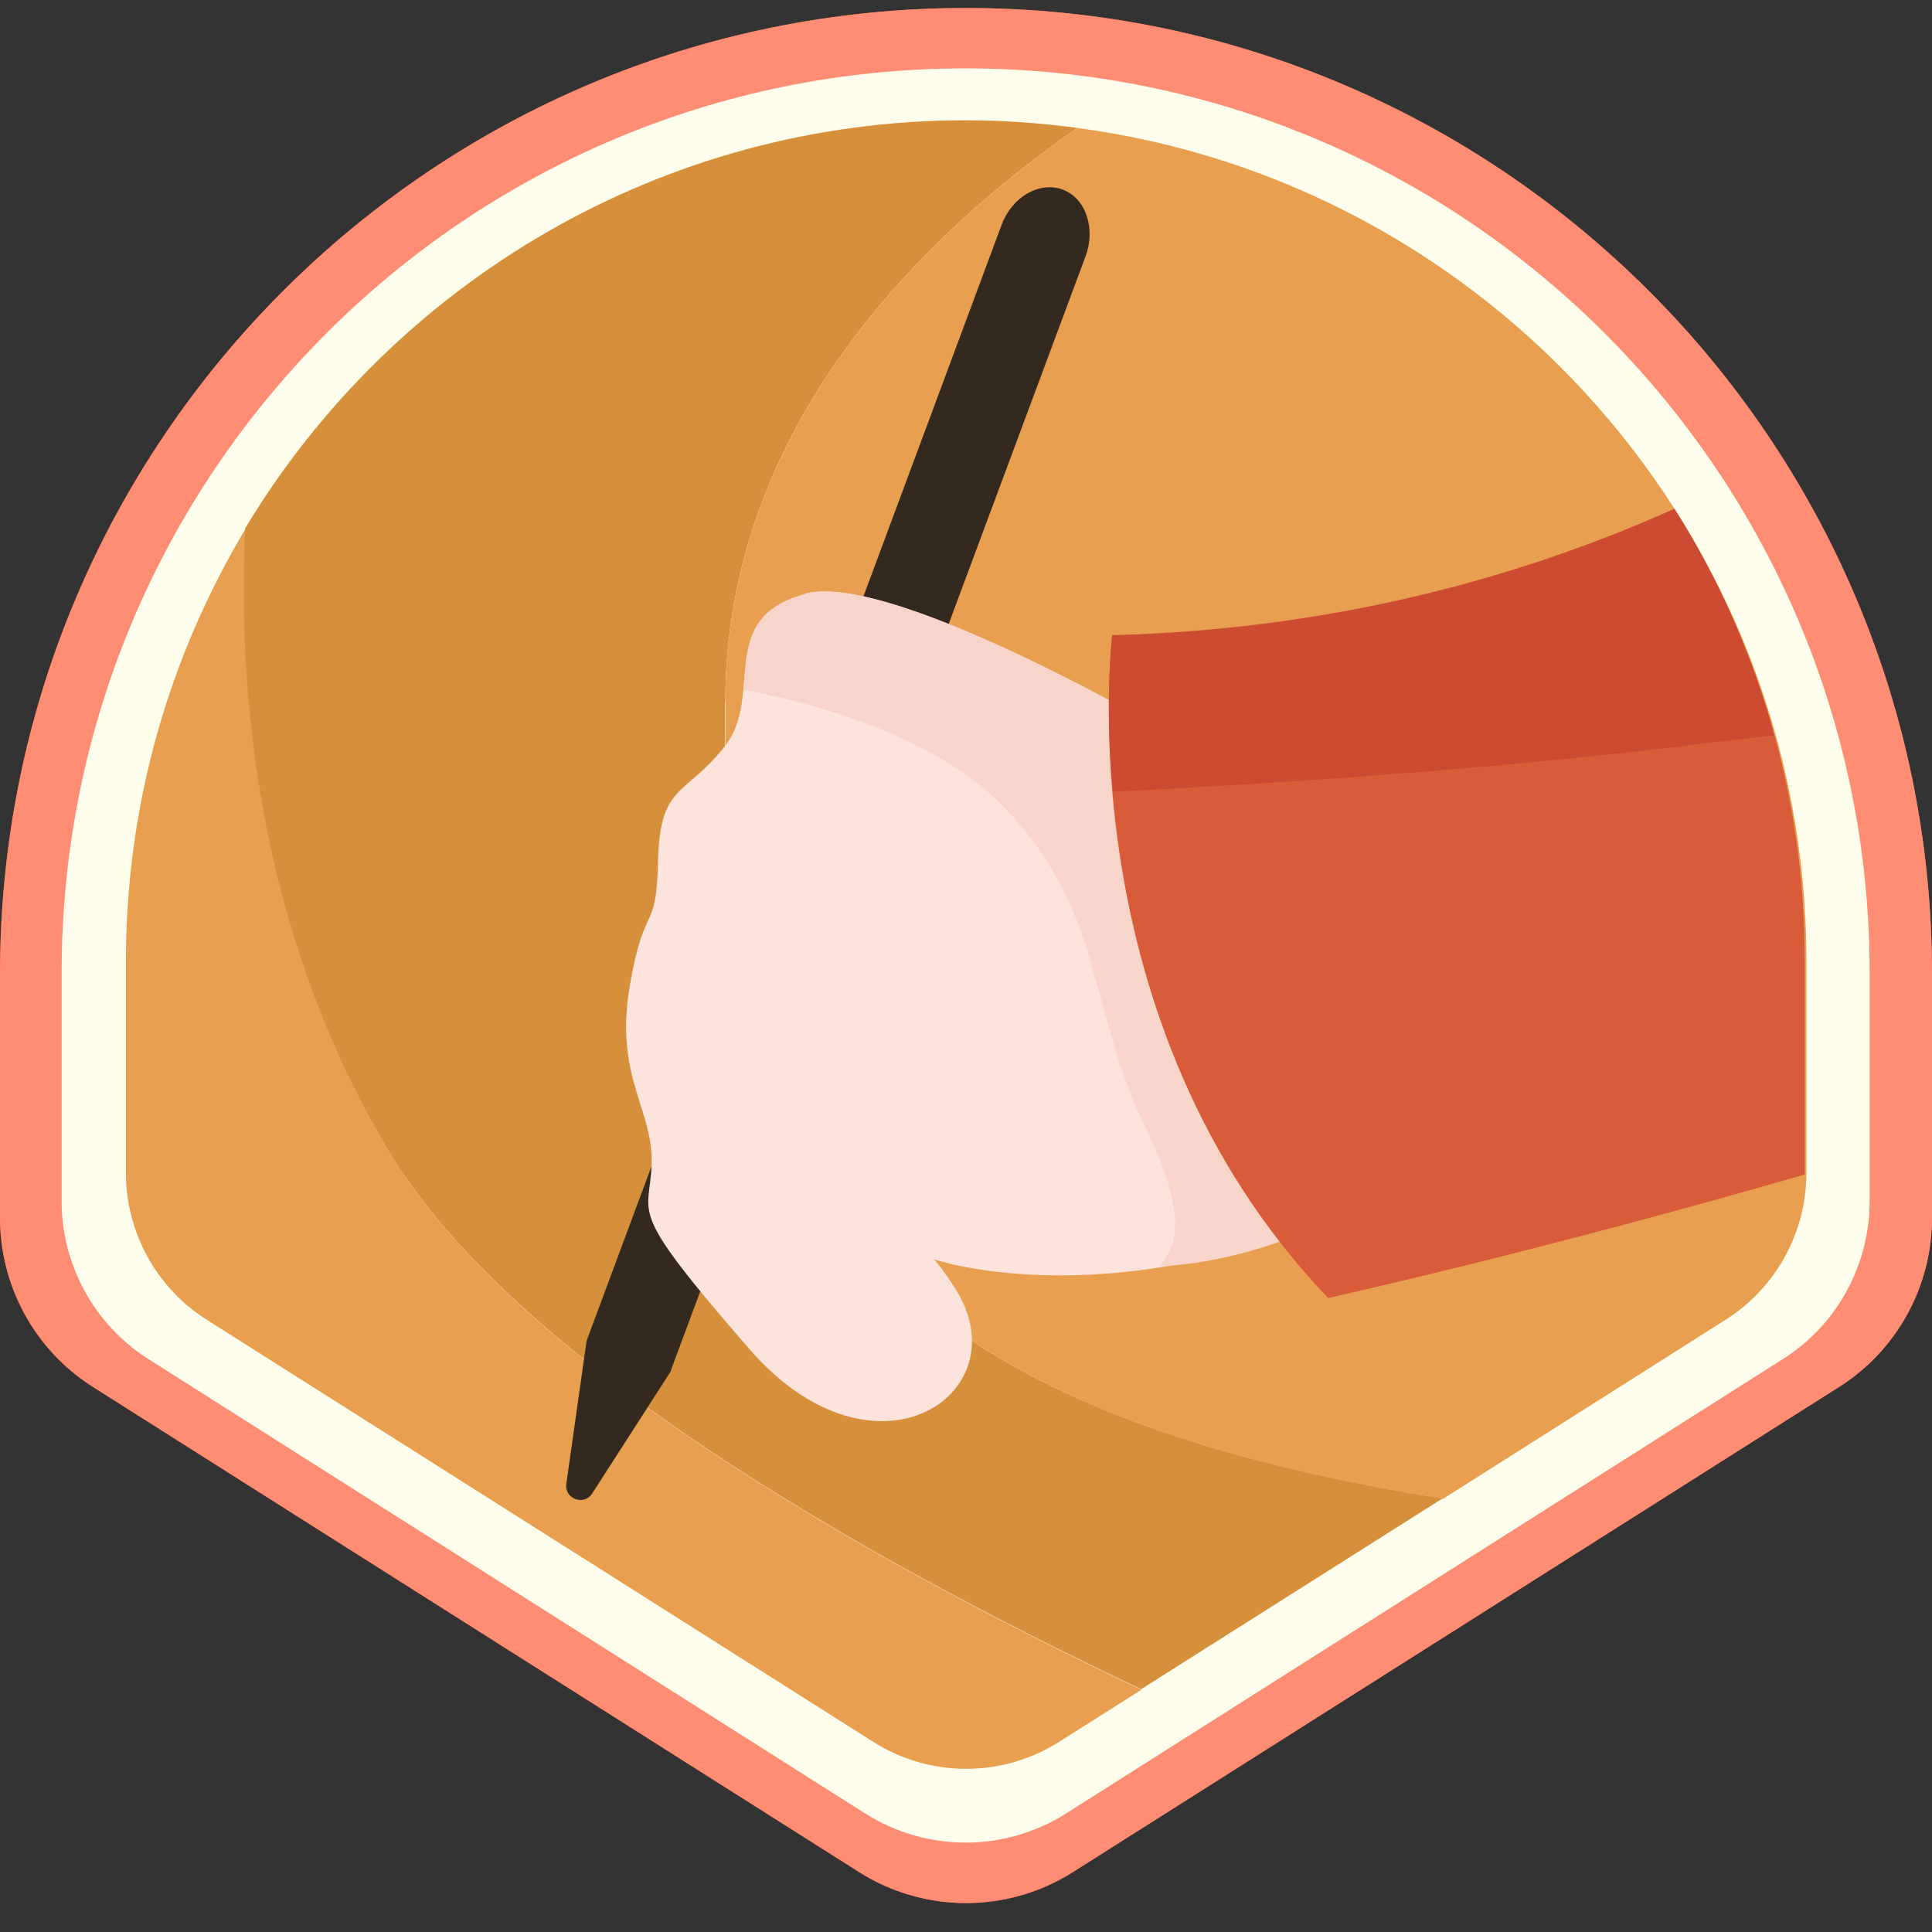 <svg width="48" height="48" viewBox="0 0 48 48" fill="none" xmlns="http://www.w3.org/2000/svg">
<rect x="0" y="0" width="48" height="48" fill="#333333" stroke="none"/>
<g id="image" clip-path="url(#clip0_3434_6708)">
<path id="Vector" d="M0 24.199V30.259C0 31.959 0.87 33.549 2.31 34.459L21.34 46.509C22.96 47.539 25.04 47.539 26.66 46.509L45.69 34.459C47.13 33.549 48 31.959 48 30.259V24.199C48 10.949 37.25 0.199 24 0.199C10.75 0.199 0 10.949 0 24.199Z" fill="url(#paint0_linear_3434_6708)"/>
<path id="Vector_2" d="M0 24.199V30.259C0 31.959 0.87 33.549 2.31 34.459L21.34 46.509C22.96 47.539 25.04 47.539 26.66 46.509L45.69 34.459C47.13 33.549 48 31.959 48 30.259V24.199C48 10.949 37.25 0.199 24 0.199C10.75 0.199 0 10.949 0 24.199Z" fill="#FF8D73"/>
<path id="Vector_3" d="M1.531 24.169V29.839C1.531 31.439 2.351 32.919 3.691 33.769L21.501 45.059C23.021 46.019 24.961 46.019 26.481 45.059L44.291 33.769C45.641 32.919 46.451 31.429 46.451 29.839V24.169C46.451 11.759 36.391 1.699 23.981 1.699C11.591 1.699 1.531 11.759 1.531 24.169Z" fill="#FFFDEB"/>
<path id="Vector_4" d="M9.659 28.601C6.729 23.721 5.869 18.071 6.099 13.141C4.219 16.281 3.129 19.951 3.129 23.871V29.141C3.129 30.621 3.889 32.001 5.139 32.791L21.689 43.271C23.099 44.171 24.909 44.171 26.319 43.271L28.359 41.981C21.359 38.671 12.769 33.781 9.659 28.601Z" fill="#E89F4F"/>
<path id="Vector_5" d="M18.02 17.448C18.02 10.568 22.98 5.808 26.77 3.178C25.86 3.058 24.94 2.988 24 2.988C16.4 2.988 9.74 7.058 6.09 13.128C5.86 18.068 6.72 23.708 9.65 28.588C12.76 33.768 21.35 38.658 28.35 41.968L35.84 37.228C19.55 34.628 18.01 27.568 18.01 17.438L18.02 17.448Z" fill="#D68F3A"/>
<path id="Vector_6" d="M26.77 3.18C22.98 5.81 18.02 10.57 18.02 17.45C18.02 27.57 19.559 34.63 35.849 37.24L42.87 32.79C44.12 32 44.88 30.62 44.88 29.14V23.87C44.88 13.28 36.989 4.54 26.77 3.18Z" fill="#E89F4F"/>
<path id="Vector_7" d="M26.4 4.709C25.82 4.499 25.14 4.889 24.88 5.599L14.59 33.269C14.59 33.269 14.58 33.319 14.57 33.339L14.07 36.869C14.02 37.239 14.51 37.419 14.71 37.109L16.64 34.109C16.64 34.109 16.67 34.069 16.67 34.039L26.97 6.369C27.23 5.669 26.97 4.919 26.4 4.709Z" fill="#33291F"/>
<path id="Vector_8" d="M20.009 14.759C17.769 15.349 18.999 17.289 18.009 18.539C17.029 19.789 16.399 19.459 16.349 21.369C16.309 23.279 16.009 22.319 15.639 24.539C15.269 26.759 16.239 27.579 16.189 28.929C16.139 30.279 15.519 29.949 18.619 33.519C21.729 37.089 25.369 34.639 23.749 32.039C23.409 31.499 23.209 31.289 23.209 31.289C23.209 31.289 27.809 32.869 34.309 29.729L29.459 18.469C29.459 18.469 22.229 14.169 19.989 14.749L20.009 14.759Z" fill="#FCE3DB"/>
<path id="Vector_9" d="M20.009 14.759C18.509 15.149 18.559 16.149 18.469 17.139C20.029 17.429 23.229 18.229 24.999 20.109C27.399 22.659 27.019 24.909 28.379 27.839C28.749 28.629 29.749 30.569 28.789 31.459C30.389 31.409 32.309 30.809 34.329 29.729L29.479 18.469C29.479 18.469 22.249 14.169 20.009 14.749V14.759Z" fill="#F7D5CB"/>
<path id="Vector_10" d="M32.998 32.249C32.998 32.249 38.358 31.059 44.838 29.179C44.838 29.159 44.838 29.139 44.838 29.129V23.839C44.838 19.759 43.668 15.949 41.648 12.719C37.668 14.499 33.008 15.749 27.628 15.879C27.628 15.879 26.458 25.409 32.998 32.249Z" fill="#D85B3A"/>
<path id="Vector_11" d="M27.65 19.671C31.05 19.501 37.16 19.131 42.49 18.451C43 18.391 43.54 18.331 44.08 18.271C43.53 16.261 42.69 14.361 41.6 12.641C37.64 14.411 32.99 15.641 27.63 15.781C27.63 15.781 27.44 17.351 27.65 19.671Z" fill="#CC4B32"/>
</g>
<defs>
<linearGradient id="paint0_linear_3434_6708" x1="43" y1="5.969" x2="5.99" y2="39.099" gradientUnits="userSpaceOnUse">
<stop stop-color="#F26B55"/>
<stop offset="1" stop-color="#D84B3D"/>
</linearGradient>
<clipPath id="clip0_3434_6708">
<rect width="48" height="47.09" fill="white" transform="translate(0 0.199)"/>
</clipPath>
</defs>
</svg>
